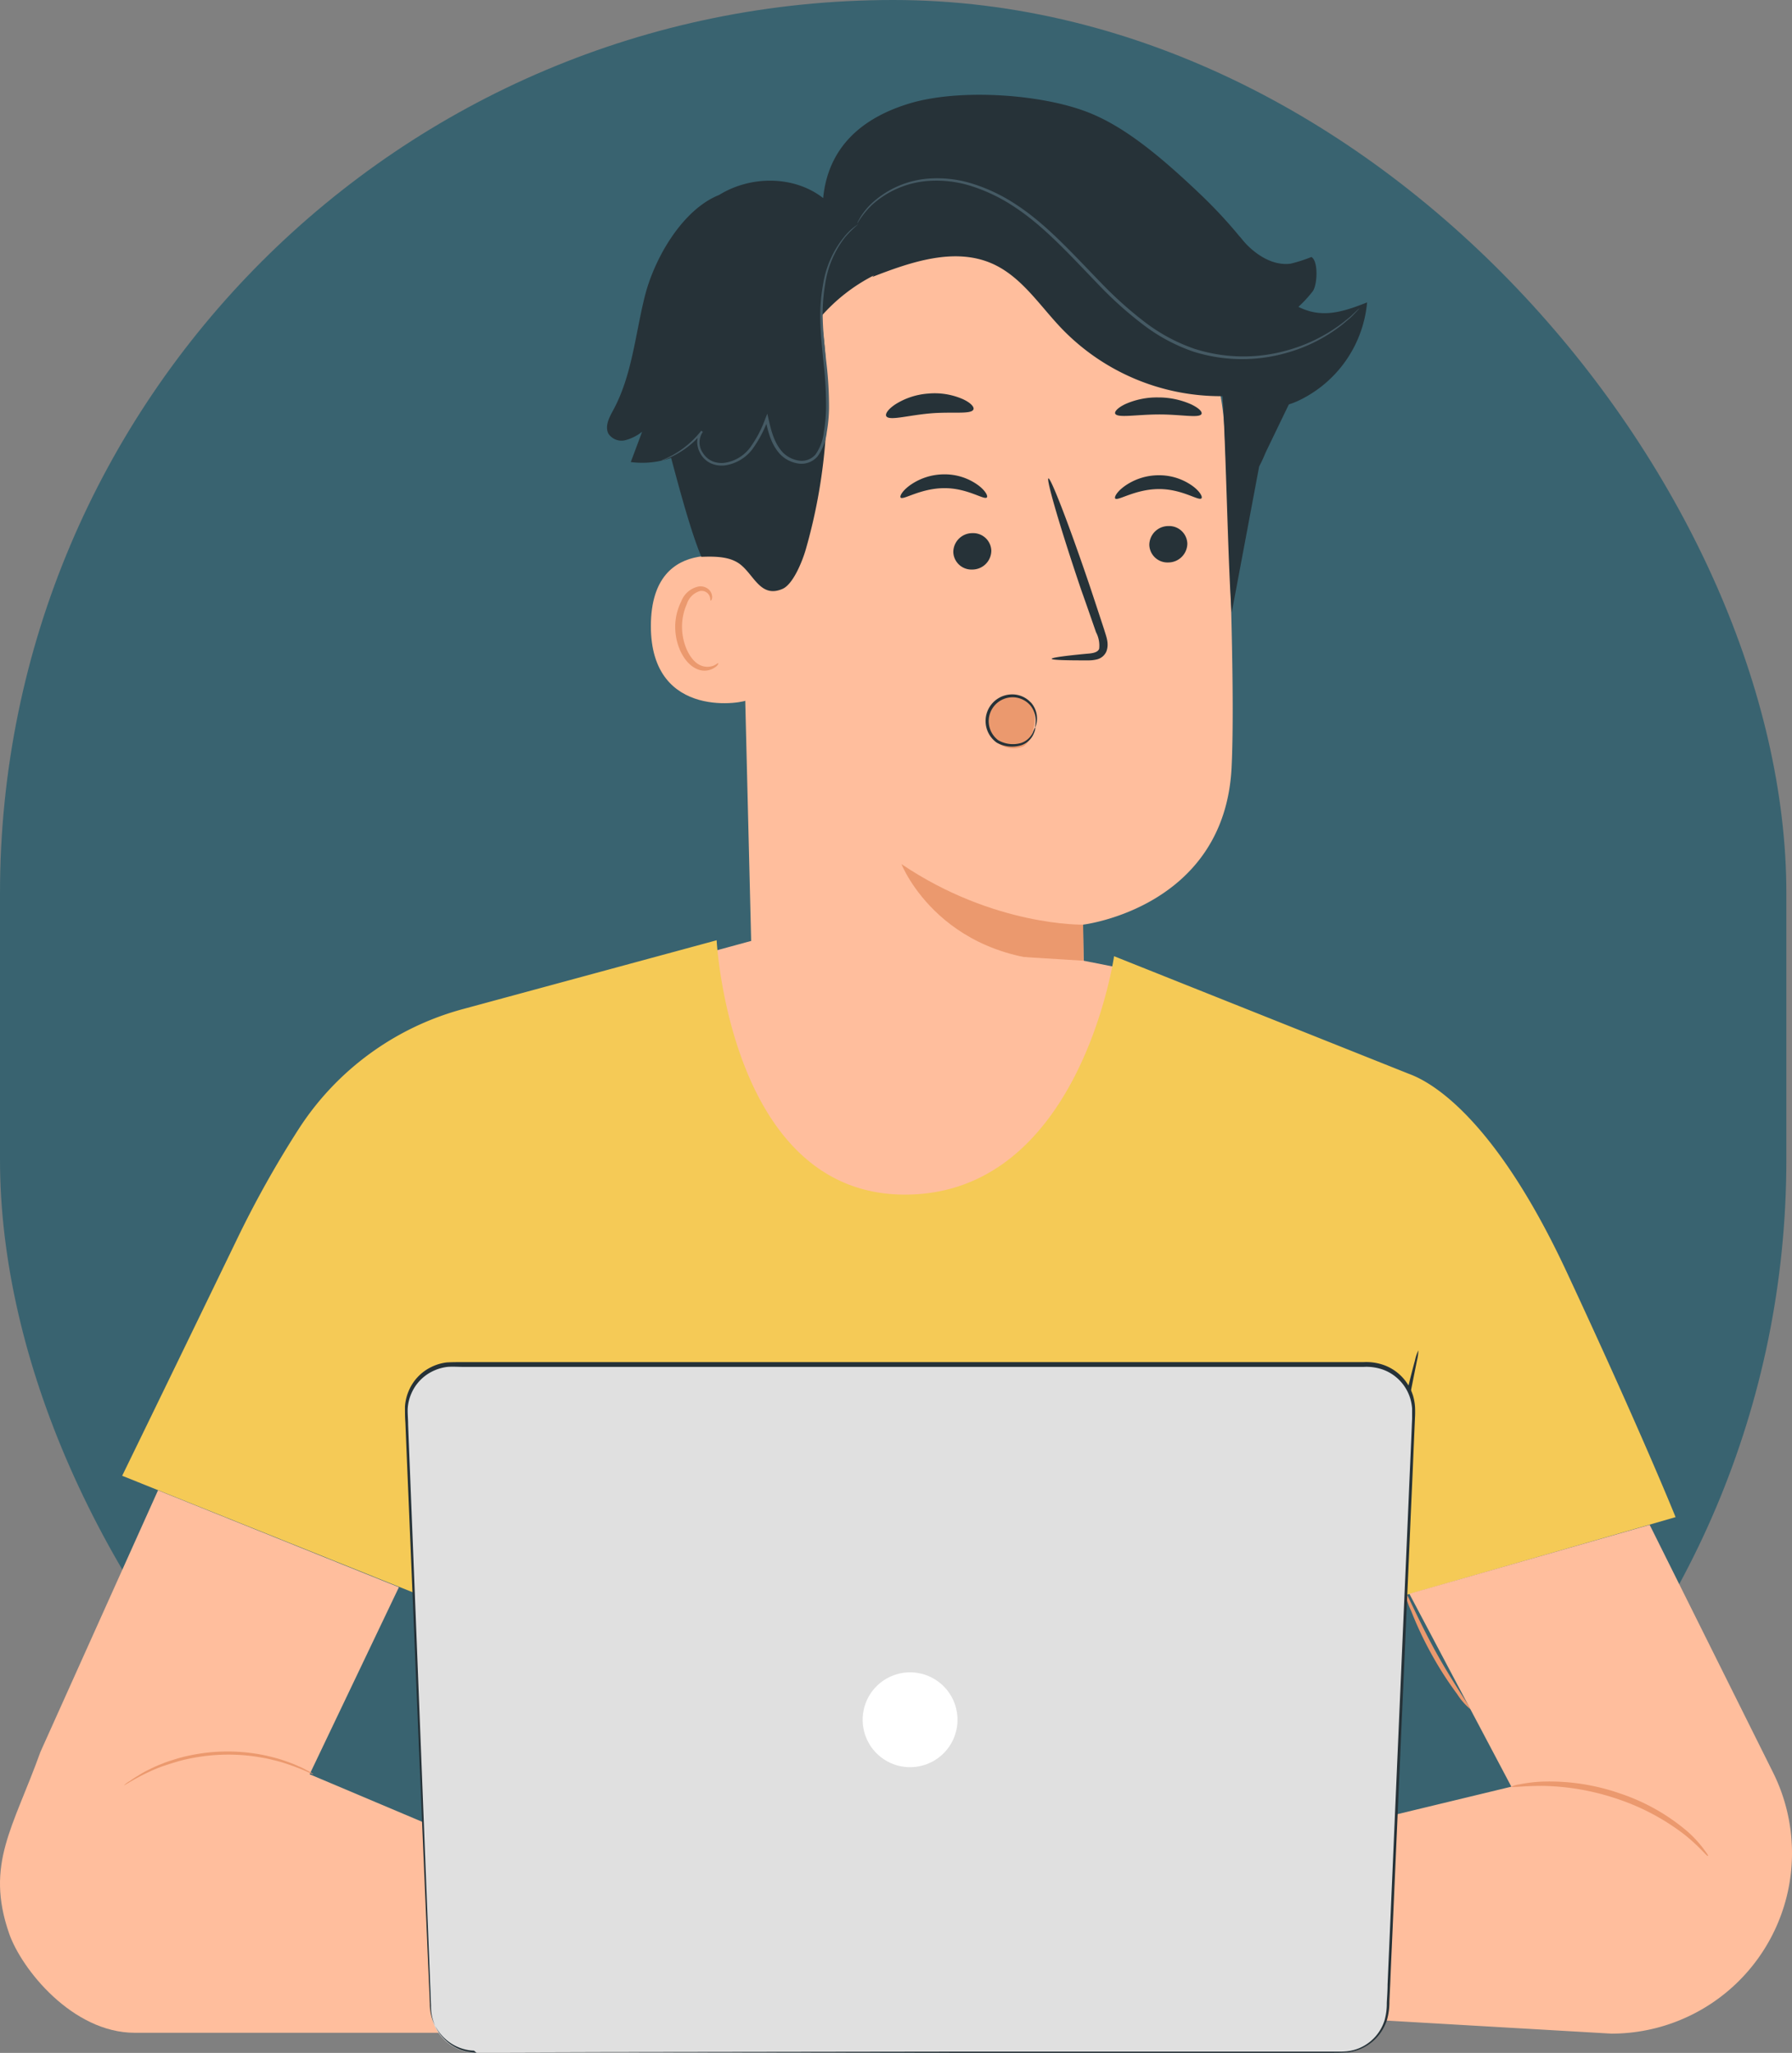 <svg xmlns="http://www.w3.org/2000/svg" xmlns:xlink="http://www.w3.org/1999/xlink" width="295.931" height="339" viewBox="0 0 295.931 339">
  <rect x="0" y="0" width="295.931" height="339" fill="#808080" stroke="none"/>
  <defs>
    <clipPath id="clip-path">
      <rect id="Rectángulo_405350" data-name="Rectángulo 405350" width="295.931" height="323.349" fill="none"/>
    </clipPath>
  </defs>
  <g id="_4" data-name="4" transform="translate(-180.051 -1616)">
    <rect id="Rectángulo_402559" data-name="Rectángulo 402559" width="295" height="339" rx="147.5" transform="translate(180.051 1616)" fill="#396370"/>
    <g id="Grupo_1102132" data-name="Grupo 1102132" transform="translate(180.051 1631.651)">
      <g id="Grupo_1102131" data-name="Grupo 1102131" transform="translate(0 0)" clip-path="url(#clip-path)">
        <path id="Trazado_880281" data-name="Trazado 880281" d="M92.442,59.738l2.27,92.12c.38,15.67,4.15,38.6,28.89,36.86,21.35-3.12,26.29-23.63,25.91-38.25-.18-6.93-.31-12.71-.28-13.43,0,0,23.4-2.78,24.52-26,.54-11.24-.22-34.47-1.16-55.49a43.361,43.361,0,0,0-41.78-41.37l-2.24-.08c-24.24.51-37.34,21.41-36.13,45.64" transform="translate(29.634 0.001)" fill="#ffbe9d"/>
        <path id="Trazado_880282" data-name="Trazado 880282" d="M146.995,137.038s-14.69.34-30-10c0,0,6.78,17.26,30.07,16Z" transform="translate(31.871 0.001)" fill="#eb996e"/>
        <path id="Trazado_880283" data-name="Trazado 880283" d="M147.2,66.488c-.44.49-3.2-1.57-7.09-1.53s-6.71,2-7.14,1.57c-.21-.22.24-1.09,1.47-2a9.779,9.779,0,0,1,5.72-1.85,9.374,9.374,0,0,1,5.64,1.82c1.19.9,1.6,1.77,1.4,1.99" transform="translate(15.77 0.001)" fill="#263238"/>
        <path id="Trazado_880284" data-name="Trazado 880284" d="M138.505,75.338a3.14,3.14,0,0,1-3.14,3.06,3,3,0,0,1-3.137-2.856c0-.032,0-.063,0-.094a3.14,3.14,0,0,1,3.14-3.06,3,3,0,0,1,3.137,2.856c0,.032,0,.063,0,.094" transform="translate(25.201 0.001)" fill="#263238"/>
        <path id="Trazado_880285" data-name="Trazado 880285" d="M113.606,93.138c0-.2,2.23-.5,5.84-.84.92-.06,1.79-.21,2-.82a4.7,4.7,0,0,0-.52-2.73c-.78-2.24-1.59-4.59-2.45-7-3.39-10-5.81-18.27-5.41-18.4s3.49,7.89,6.88,17.92q1.23,3.7,2.34,7.09c.3,1.05.86,2.25.34,3.6a2.31,2.31,0,0,1-1.55,1.28,6.021,6.021,0,0,1-1.56.16c-3.62.01-5.9-.06-5.91-.26" transform="translate(60.07 0.001)" fill="#263238"/>
        <path id="Trazado_880286" data-name="Trazado 880286" d="M149.6,51.948c-.34.88-3.48.34-7.19.67s-6.75,1.26-7.21.45c-.21-.39.34-1.2,1.58-2a11.729,11.729,0,0,1,5.39-1.73,11.608,11.608,0,0,1,5.58.88c1.34.59,2,1.31,1.85,1.73" transform="translate(11.158 0.001)" fill="#263238"/>
        <path id="Trazado_880287" data-name="Trazado 880287" d="M111.759,52.718c-.38.72-3.44.05-7.12.07s-6.7.61-7.12-.11c-.18-.34.4-1,1.66-1.6a12.82,12.82,0,0,1,5.4-1.1,13.33,13.33,0,0,1,5.45,1.13c1.28.61,1.9,1.23,1.73,1.61" transform="translate(86.656 0.001)" fill="#263238"/>
        <path id="Trazado_880288" data-name="Trazado 880288" d="M188.31,77.038c-.4-.19-15.82-5.3-15.88,10.62s15.93,12.7,16,12.24-.12-22.86-.12-22.86" transform="translate(-64.944 0.001)" fill="#ffbe9d"/>
        <path id="Trazado_880289" data-name="Trazado 880289" d="M184.411,93.848c-.07,0-.28.19-.74.41a2.8,2.8,0,0,1-2.08,0c-1.68-.62-3.08-3.3-3.15-6.17a9.2,9.2,0,0,1,.79-4,3.221,3.221,0,0,1,2.1-2.12,1.409,1.409,0,0,1,1.63.77c.21.44.11.76.19.79s.35-.27.22-.92a1.72,1.72,0,0,0-.62-1,2.057,2.057,0,0,0-1.53-.42,3.911,3.911,0,0,0-2.91,2.46,9.392,9.392,0,0,0-1,4.44c.09,3.21,1.72,6.21,4,6.89a3,3,0,0,0,2.54-.41c.53-.33.62-.69.56-.72" transform="translate(-65.805 0.001)" fill="#eb996e"/>
        <path id="Trazado_880290" data-name="Trazado 880290" d="M82.339,52.078c3.11-5.73,3.63-12.45,5.21-18.77s6.22-14.35,12.27-16.76c5.35-3.31,12.53-3.15,17.19.51.82-8.31,6.26-13.2,14.24-15.62s21-1.63,28.82,1.2c6.07,2.18,12,6.9,19.33,13.89a78.355,78.355,0,0,1,8.48,9.53l7.81,21.39-5.59,11.58c-.33.79-.67,1.57-1.09,2.35l-4.53,24.13c-.59-6.51-1-29.23-1.53-35.74a36.45,36.45,0,0,1-26.39-11c-3.71-3.82-6.69-8.66-11.55-10.85-6.26-2.81-13.5-.32-19.9,2.17l.27-.26a29.14,29.14,0,0,0-8.74,6.81,90.615,90.615,0,0,1-2.5,38.44c-.54,1.87-2.06,5.75-3.85,6.52-3.52,1.51-4.61-2.09-6.83-3.94-1.64-1.37-4-1.46-6.56-1.36-1.65-3.91-3.45-10.54-5-16.34a14.356,14.356,0,0,1-6.66.69q.94-2.49,1.87-5a7.551,7.551,0,0,1-2.8,1.4,2.6,2.6,0,0,1-2.76-1.08c-.63-1.26.14-2.69.79-3.89" transform="translate(18.927 0.001)" fill="#263238"/>
        <path id="Trazado_880291" data-name="Trazado 880291" d="M186.775,21.338a19.256,19.256,0,0,0-2.25,2.22,16.543,16.543,0,0,0-3.28,7.83,29.834,29.834,0,0,0-.37,5.91c.07,2.14.33,4.42.58,6.82a61.49,61.49,0,0,1,.45,7.6,25.3,25.3,0,0,1-.37,4,8.373,8.373,0,0,1-1.49,3.95,3.489,3.489,0,0,1-3.23,1.22,5.22,5.22,0,0,1-3-1.55c-1.56-1.69-2-3.88-2.45-5.82l.49.05a19.937,19.937,0,0,1-2.64,5,6.941,6.941,0,0,1-4.42,2.62,4.466,4.466,0,0,1-2.41-.33,3.81,3.81,0,0,1-1.68-1.54,4,4,0,0,1-.57-2,2.861,2.861,0,0,1,.68-1.83l.25.21a14.809,14.809,0,0,1-4.84,3.92,14.008,14.008,0,0,1-1.52.66,3.423,3.423,0,0,1-.55.16,2.015,2.015,0,0,1,.51-.24c.34-.16.85-.38,1.47-.73a15.5,15.5,0,0,0,4.67-4l.26.21a3,3,0,0,0,0,3.45,3.517,3.517,0,0,0,1.52,1.36,4,4,0,0,0,2.18.27,6.427,6.427,0,0,0,4.1-2.49,19.206,19.206,0,0,0,2.54-4.85l.31-.76.18.8c.44,1.93.92,4,2.34,5.56a4.711,4.711,0,0,0,2.69,1.39,3,3,0,0,0,2.74-1,7.867,7.867,0,0,0,1.38-3.7,26.546,26.546,0,0,0,.37-3.94,61.079,61.079,0,0,0-.42-7.54c-.24-2.4-.48-4.69-.53-6.86a29.006,29.006,0,0,1,.45-6,16.363,16.363,0,0,1,3.49-7.9,9.386,9.386,0,0,1,2.37-2.13" transform="translate(-44.999 0.001)" fill="#455a64"/>
        <path id="Trazado_880292" data-name="Trazado 880292" d="M111.749,66.638c-.44.49-3.2-1.57-7.09-1.53s-6.71,2-7.14,1.57c-.21-.22.24-1.09,1.47-2a9.747,9.747,0,0,1,5.71-1.85,9.448,9.448,0,0,1,5.65,1.82c1.2.9,1.62,1.78,1.4,1.99" transform="translate(86.657 0.001)" fill="#263238"/>
        <path id="Trazado_880293" data-name="Trazado 880293" d="M106.135,74.168a3.15,3.15,0,0,1-3.15,3.06,3,3,0,0,1-3.128-2.867c0-.028,0-.055,0-.083a3.14,3.14,0,0,1,3.14-3.06,3,3,0,0,1,3.137,2.856c0,.032,0,.063,0,.094" transform="translate(89.941 0.001)" fill="#263238"/>
        <path id="Trazado_880294" data-name="Trazado 880294" d="M73.335,23.458c2,2.56,5.14,4.86,8.38,4.43a24.542,24.542,0,0,0,3.43-1.1c1.16.66,1,4.55.23,5.65A20.988,20.988,0,0,1,83,35.018c3.87,1.95,7.31.86,11.34-.73a19.931,19.931,0,0,1-11.45,16.28c-2,.91-4.5,1.44-6.4.28-1.67-1-2.39-3-2.93-4.93a87.38,87.38,0,0,1-3.38-21.25Z" transform="translate(131.421 0.001)" fill="#263238"/>
        <path id="Trazado_880295" data-name="Trazado 880295" d="M132.167,100.948a3.209,3.209,0,0,0-2.78-1.68c-1.08,0-2-.1-2.79.65a5.061,5.061,0,0,0-1.11,5.71,4.19,4.19,0,0,0,5.27,2c1.89-.87,2.64-5.74,1.33-7.36" transform="translate(38.139 0.001)" fill="#eb996e"/>
        <path id="Trazado_880296" data-name="Trazado 880296" d="M132.889,104.418a7.738,7.738,0,0,0-.41.91,3.3,3.3,0,0,1-1.93,1.71,4.848,4.848,0,0,1-3.77-.45,3.94,3.94,0,0,1,1.93-7.07,3.869,3.869,0,0,1,3.44,1.41,3.917,3.917,0,0,1,.8,2.48c0,.64-.11,1-.06,1s.05-.08.11-.25a3.427,3.427,0,0,0,.15-.75,3.891,3.891,0,0,0-.71-2.71,4.181,4.181,0,0,0-3.78-1.66,4.39,4.39,0,0,0-2.13,7.95,5.161,5.161,0,0,0,4.15.39,3.432,3.432,0,0,0,2-2,2.769,2.769,0,0,0,.21-.74v-.22" transform="translate(38.077 0.001)" fill="#263238"/>
        <path id="Trazado_880297" data-name="Trazado 880297" d="M71.448,21.228a14.668,14.668,0,0,1,2.36-3,15.5,15.5,0,0,1,9.34-4,19,19,0,0,1,7.05.83,28.339,28.339,0,0,1,7.36,3.58c4.85,3.21,9.14,8,13.83,12.85a61.5,61.5,0,0,0,7.36,6.56,29.377,29.377,0,0,0,8.1,4.34,26.653,26.653,0,0,0,15.4.25,26.159,26.159,0,0,0,9.31-4.72l1.26-1.06c.36-.31.62-.62.85-.85l.51-.54c.11-.12.17-.19.16-.2l-.2.16-.54.5c-.24.22-.52.52-.88.82l-1.26,1a26.881,26.881,0,0,1-9.28,4.52,26.478,26.478,0,0,1-15.15-.35,29.165,29.165,0,0,1-8-4.29,63.6,63.6,0,0,1-7.29-6.51c-4.67-4.8-9-9.65-13.94-12.89a28.248,28.248,0,0,0-7.5-3.59,19.327,19.327,0,0,0-7.21-.79,15.48,15.48,0,0,0-9.44,4.23,11.8,11.8,0,0,0-1.77,2.23c-.14.27-.26.48-.35.65s-.09.26-.08.27" transform="translate(70.148 0.001)" fill="#455a64"/>
        <path id="Trazado_880298" data-name="Trazado 880298" d="M183.155,144.748l-8.82-1.75-54.56-3.37-11.63,3.17,1.53,28.32,26.29,16.77,25.5-.51,16.04-14.6,3.55-14.49Z" transform="translate(4.631 0.001)" fill="#ffbe9d"/>
        <path id="Trazado_880299" data-name="Trazado 880299" d="M38.015,189.338a171.708,171.708,0,0,1,10.48-18.74,46.762,46.762,0,0,1,26.9-19.59l42-11.39s2.18,42,31.09,42,34.54-39.37,34.54-39.37l48.65,19.41c1.67.65,12.95,4.55,26.08,32.7,12.5,26.81,18,40.52,18,40.52l-50.06,14.46-3.13,45.07,1.06,25.74-152.09-.34.85-29.42-.64-45.11-1.9,3.07-50.62-20.3s6.52-13.36,18.79-38.71" transform="translate(0.951 0.001)" fill="#f5ca56"/>
        <path id="Trazado_880300" data-name="Trazado 880300" d="M222.6,216.578c-.23,0-.09,16.3.3,36.4s.85,36.36,1.07,36.36.09-16.3-.3-36.4-.89-36.36-1.07-36.36" transform="translate(-150.633 0.001)" fill="#263238"/>
        <path id="Trazado_880301" data-name="Trazado 880301" d="M69.639,207.338a7.122,7.122,0,0,0-.56,1.67c-.3,1.09-.71,2.68-1.19,4.64-.95,3.94-2.13,9.4-3.23,15.48s-1.88,11.62-2.36,15.63c-.24,2-.42,3.64-.51,4.77a7.852,7.852,0,0,0-.06,1.76,6.993,6.993,0,0,0,.38-1.72c.2-1.29.45-2.87.75-4.73.62-4,1.51-9.5,2.6-15.57s2.18-11.53,3-15.49c.37-1.85.68-3.42.94-4.7a7.861,7.861,0,0,0,.24-1.74" transform="translate(164.587 0.001)" fill="#263238"/>
        <path id="Trazado_880302" data-name="Trazado 880302" d="M67.31,236.148l20.38,40.91A29.82,29.82,0,0,1,61,320.168l-58.44-3.39L0,290.118l44.47-10.73-16.85-31.86Z" transform="translate(205.116 0.001)" fill="#ffbe9d"/>
        <path id="Trazado_880303" data-name="Trazado 880303" d="M13.874,279.388c0,.19,2-.15,5.25-.13a40.45,40.45,0,0,1,12.33,2.18,37.525,37.525,0,0,1,11,5.86c2.52,2,3.72,3.63,3.86,3.53s-.21-.48-.74-1.23a19.829,19.829,0,0,0-2.66-2.85,33.461,33.461,0,0,0-11.18-6.27,35.52,35.52,0,0,0-12.66-1.93,23.858,23.858,0,0,0-3.86.46,4.232,4.232,0,0,0-1.34.38" transform="translate(235.712 0.001)" fill="#eb996e"/>
        <path id="Trazado_880304" data-name="Trazado 880304" d="M53.156,247.208a11.294,11.294,0,0,0,1,3.13,58.835,58.835,0,0,0,3.35,7.12,58.024,58.024,0,0,0,4.25,6.63,11.146,11.146,0,0,0,2.14,2.47c.19-.14-2.75-4.15-5.69-9.49s-4.83-9.94-5.05-9.86" transform="translate(178.87 0.001)" fill="#eb996e"/>
        <path id="Trazado_880305" data-name="Trazado 880305" d="M227.311,320.028h68.62v-25.9l-39.74-16.79,14.74-30.89-39.78-16-19.42,43.2c-4.51,12.55-9.12,18.51-5.19,29.93,2.04,5.93,10.48,16.45,20.77,16.45" transform="translate(-205.055 0.001)" fill="#ffbe9d"/>
        <path id="Trazado_880306" data-name="Trazado 880306" d="M142.558,288.568h-11.44s-25.81-9.33-31.12-8.44c-4.78.8-22.29,12.43-25.72,14.73a2.233,2.233,0,0,0-.83,1.06,3.761,3.761,0,0,0,2.09,4.77l.36.15-.15.52a6.319,6.319,0,0,0-.27,2.09,2.52,2.52,0,0,0,4.69,1.09l-.66,1.17a2.876,2.876,0,0,0-.36,1.57l.06,1.07a2.886,2.886,0,0,0,5,1.78c2.22-2.44,7-7.33,10.26-7.87a74.965,74.965,0,0,1,10.59-.54,3.61,3.61,0,0,1,3.34,2.3c-1.93.14-15.34,7.13-20.09,9.63a5.091,5.091,0,0,0-2.76,3.83c-.17,1.48.58,3,3.52,2.35,6.3-1.47,17.65-6.69,17.65-6.69s5.86-1.67,9.65,1c5.34,3.77,7.78,5.15,12.36,3.63a38.864,38.864,0,0,0,8-3.7l9-.9s8.5-21.33-3.17-24.6" transform="translate(73.998 0.001)" fill="#ffbe9d"/>
        <path id="Trazado_880307" data-name="Trazado 880307" d="M142.045,292.928c0,.1-1.83-.48-4.85-.68a25,25,0,0,0-20.86,8.91,47.605,47.605,0,0,0-2.87,4,5.389,5.389,0,0,1,.57-1.2,21.95,21.95,0,0,1,2-3,24.269,24.269,0,0,1,21.16-9,20.655,20.655,0,0,1,3.56.61,5.657,5.657,0,0,1,1.29.36" transform="translate(40.421 0.001)" fill="#eb996e"/>
        <path id="Trazado_880308" data-name="Trazado 880308" d="M146.024,286.658a21.44,21.44,0,0,0-5.05-.88,22,22,0,0,0-11.72,3.32,47.029,47.029,0,0,0-9.46,8l-2.6,2.75a7.382,7.382,0,0,1-1,1,8.627,8.627,0,0,1,.85-1.1c.57-.69,1.41-1.68,2.48-2.87a43.76,43.76,0,0,1,9.47-8.19,21.47,21.47,0,0,1,12-3.25,14.168,14.168,0,0,1,3.75.69,8.448,8.448,0,0,1,1,.37c.18.08.29.14.28.16" transform="translate(33.712 0.001)" fill="#eb996e"/>
        <path id="Trazado_880309" data-name="Trazado 880309" d="M158.621,289.338h11.45s25.81-9.33,31.12-8.44c4.78.8,22.29,12.43,25.72,14.73a2.233,2.233,0,0,1,.83,1.06,3.77,3.77,0,0,1-2.09,4.77l-.36.15.15.52a6.238,6.238,0,0,1,.27,2.09,2.52,2.52,0,0,1-4.69,1.09l.66,1.17a3,3,0,0,1,.36,1.57l-.06,1.06a2.892,2.892,0,0,1-5,1.79c-2.22-2.45-7-7.34-10.26-7.88a76.472,76.472,0,0,0-10.6-.53,3.61,3.61,0,0,0-3.33,2.3c1.93.13,15.34,7.13,20.09,9.63a5.08,5.08,0,0,1,2.76,3.82c.17,1.49-.58,3.05-3.52,2.36-6.3-1.47-17.65-6.69-17.65-6.69s-5.86-1.68-9.65,1c-5.34,3.77-7.78,5.15-12.36,3.63a38.535,38.535,0,0,1-8-3.7l-9-.9s-8.51-21.3,3.16-24.6" transform="translate(-84.505 0.001)" fill="#ffbe9d"/>
        <path id="Trazado_880310" data-name="Trazado 880310" d="M159.1,293.728c0,.1,1.83-.48,4.85-.67a25,25,0,0,1,20.9,8.91,30.042,30.042,0,0,1,2.87,4,5.785,5.785,0,0,0-.57-1.19,21.95,21.95,0,0,0-2-3,24.269,24.269,0,0,0-21.16-9,21.785,21.785,0,0,0-3.56.6,6.436,6.436,0,0,0-1.33.35" transform="translate(-50.879 0.001)" fill="#eb996e"/>
        <path id="Trazado_880311" data-name="Trazado 880311" d="M155.165,287.458a21.388,21.388,0,0,1,5-.88,22.1,22.1,0,0,1,11.74,3.33,47.3,47.3,0,0,1,9.46,8l2.6,2.76a7.325,7.325,0,0,0,1,1,8.242,8.242,0,0,0-.85-1.11c-.57-.68-1.41-1.67-2.49-2.86a43.453,43.453,0,0,0-9.46-8.19,21.478,21.478,0,0,0-12-3.25,14.175,14.175,0,0,0-3.74.69,6.974,6.974,0,0,0-1,.37,1.019,1.019,0,0,0-.26.14" transform="translate(-44.199 0.001)" fill="#eb996e"/>
        <path id="Trazado_880312" data-name="Trazado 880312" d="M244.175,279.138c.06.09,1.55-1,4.25-2.25.67-.3,1.41-.63,2.24-.91s1.7-.56,2.64-.83a31.678,31.678,0,0,1,12.61-.73c1,.17,1.88.3,2.72.53a22.105,22.105,0,0,1,2.33.65c2.82.92,4.43,1.83,4.48,1.74a5.386,5.386,0,0,0-1.12-.67,9.7,9.7,0,0,0-1.37-.67,18.512,18.512,0,0,0-1.87-.75,21.892,21.892,0,0,0-2.35-.72,27.409,27.409,0,0,0-2.75-.58,30.284,30.284,0,0,0-12.8.73c-.95.3-1.86.55-2.67.9a21.013,21.013,0,0,0-2.25,1,13.78,13.78,0,0,0-1.78,1,11.913,11.913,0,0,0-1.28.83,5.8,5.8,0,0,0-1.03.73" transform="translate(-223.689 0.001)" fill="#eb996e"/>
        <path id="Trazado_880313" data-name="Trazado 880313" d="M74.063,323.338h142.9a7.58,7.58,0,0,0,7.57-7.26l4.29-98.35a7.579,7.579,0,0,0-7.232-7.912c-.113,0-.225-.008-.338-.008H70.053a7.59,7.59,0,0,0-7.586,7.594q0,.153.006.306l4,98.35a7.579,7.579,0,0,0,7.59,7.28" transform="translate(4.633 0.001)" fill="#e0e0e0"/>
        <path id="Trazado_880314" data-name="Trazado 880314" d="M74.052,323.338c-.462-.03-.923-.084-1.38-.16a7.444,7.444,0,0,1-3.59-1.78,7.6,7.6,0,0,1-2.55-5.85q-.15-3.93-.35-9.05c-.54-13.62-1.31-33.32-2.27-57.67q-.36-9.14-.76-19.11c-.13-3.32-.27-6.71-.4-10.16,0-.86-.1-1.75-.07-2.59a7.368,7.368,0,0,1,.59-2.47,7.272,7.272,0,0,1,3.47-3.68,7.55,7.55,0,0,1,2.5-.75c.86-.07,1.79,0,2.7,0h148.62a8.186,8.186,0,0,1,3.31.5,7.339,7.339,0,0,1,4.38,4.73,8.211,8.211,0,0,1,.3,1.63v1.69c-.05,1.14-.09,2.28-.14,3.42l-.3,6.81q-.58,13.579-1.16,26.72c-.76,17.52-1.49,34.41-2.19,50.51-.09,2-.17,4-.26,6,0,1-.08,2-.13,3a10.34,10.34,0,0,1-.36,2.86,7.382,7.382,0,0,1-3.49,4.29,7.279,7.279,0,0,1-2.65.85c-.91.1-1.89.05-2.84.06h-62.07l-57.71.08-15.69.05h15.69l57.71.08h62.03c1,0,1.9,0,2.9-.06a7.83,7.83,0,0,0,6.53-5.46,10.85,10.85,0,0,0,.38-3c.05-1,.09-2,.14-3q.12-3,.26-6c.71-16.1,1.45-33,2.22-50.51q.57-13.14,1.17-26.72c.1-2.26.19-4.53.29-6.81l.15-3.42a16.832,16.832,0,0,0,0-1.74,8.666,8.666,0,0,0-.31-1.75,7.851,7.851,0,0,0-4.69-5.06,8.772,8.772,0,0,0-3.5-.54H71.912c-.92,0-1.81,0-2.75.05a7.829,7.829,0,0,0-2.64.79,7.682,7.682,0,0,0-3.67,3.91,7.888,7.888,0,0,0-.62,2.61c0,.91,0,1.75.07,2.62q.21,5.19.42,10.17.42,10,.8,19.11c1,24.34,1.85,44,2.43,57.66q.221,5.111.39,9a7.728,7.728,0,0,0,2.64,5.92,7.507,7.507,0,0,0,3.65,1.76,7.3,7.3,0,0,0,1,.1Z" transform="translate(4.644 0.001)" fill="#263238"/>
        <path id="Trazado_880315" data-name="Trazado 880315" d="M137.8,268.338a7.83,7.83,0,1,0,7.83-7.83,7.831,7.831,0,0,0-7.83,7.83" transform="translate(4.661 0.001)" fill="#fff"/>
      </g>
    </g>
  </g>
</svg>

